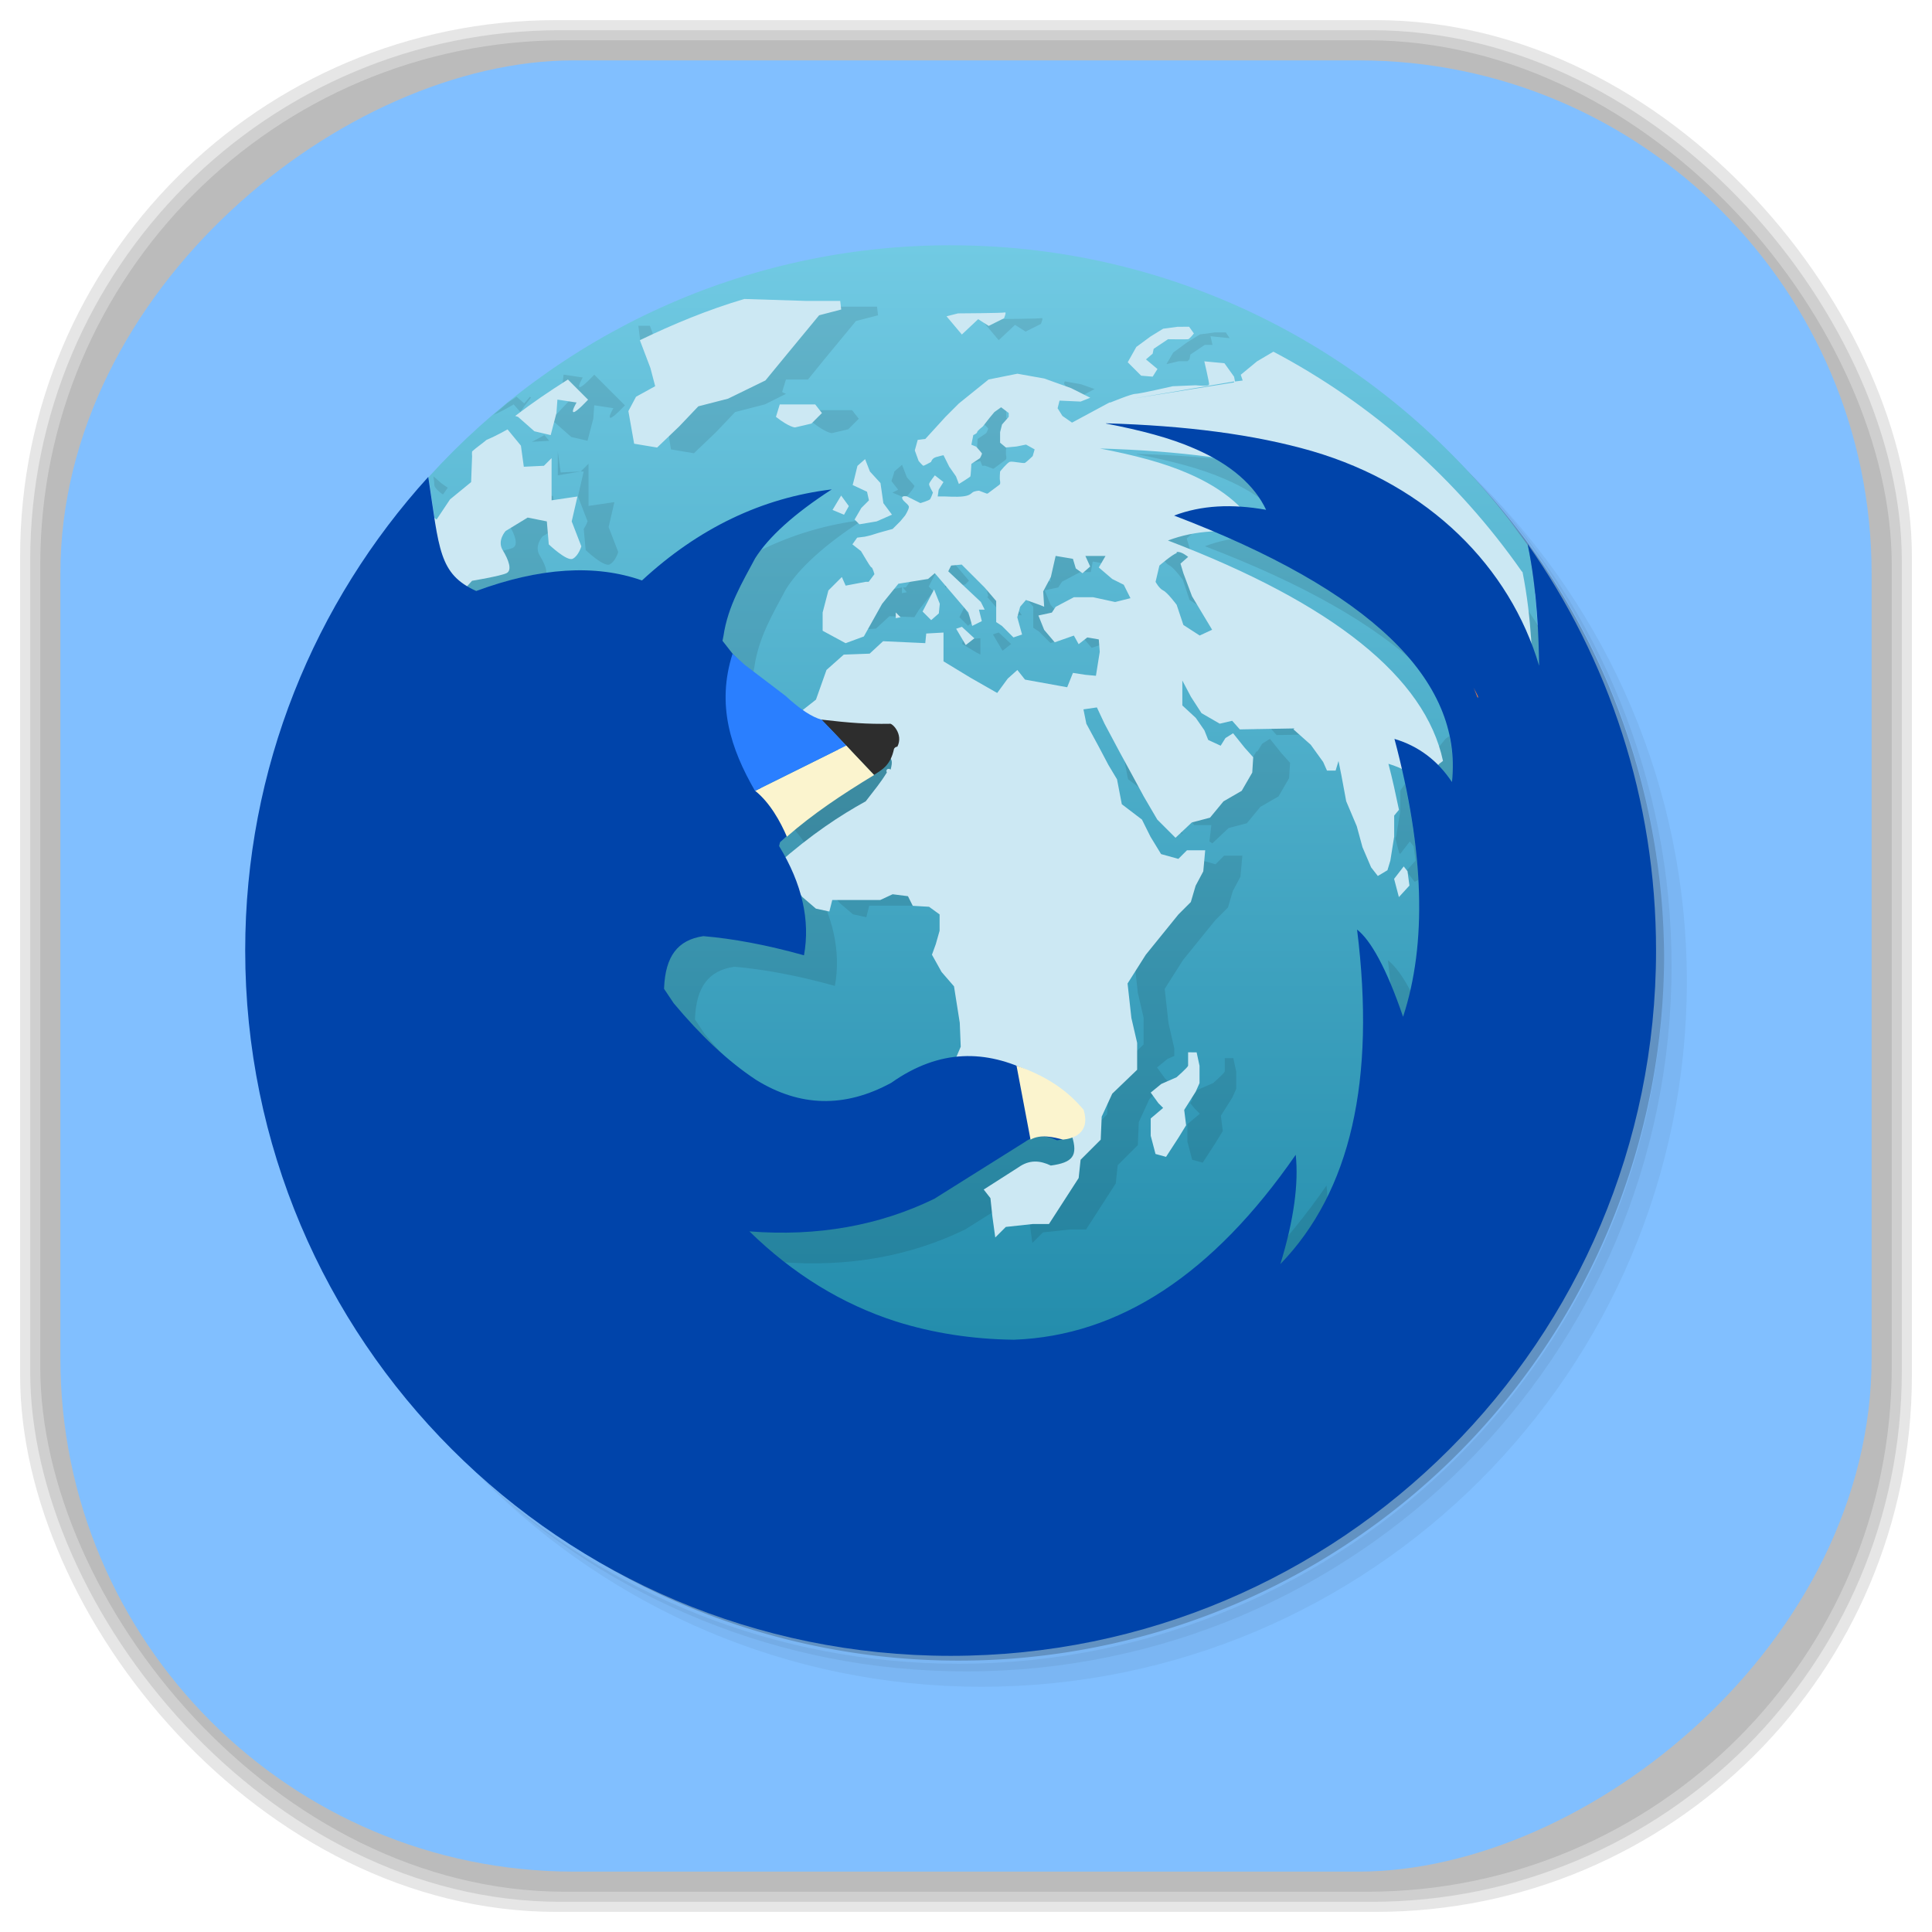<?xml version="1.0" encoding="UTF-8" standalone="no"?>
<svg
   xmlns:dc="http://purl.org/dc/elements/1.1/"
   xmlns:cc="http://creativecommons.org/ns#"
   xmlns:rdf="http://www.w3.org/1999/02/22-rdf-syntax-ns#"
   xmlns:svg="http://www.w3.org/2000/svg"
   xmlns="http://www.w3.org/2000/svg"
   xmlns:sodipodi="http://sodipodi.sourceforge.net/DTD/sodipodi-0.dtd"
   xmlns:inkscape="http://www.inkscape.org/namespaces/inkscape"
   viewBox="0 0 48 48"
   id="svg2"
   version="1.1"
   inkscape:version="0.48.4 r9939"
   width="100%"
   height="100%"
   sodipodi:docname="firefox-aurora.svg">
  <sodipodi:namedview
     pagecolor="#ffffff"
     bordercolor="#666666"
     borderopacity="1"
     objecttolerance="10"
     gridtolerance="10"
     guidetolerance="10"
     inkscape:pageopacity="0"
     inkscape:pageshadow="2"
     inkscape:window-width="1375"
     inkscape:window-height="876"
     id="namedview57"
     showgrid="false"
     inkscape:zoom="4.9166667"
     inkscape:cx="-43.082032"
     inkscape:cy="24"
     inkscape:window-x="65"
     inkscape:window-y="24"
     inkscape:window-maximized="1"
     inkscape:current-layer="svg2" />
  <defs
     id="defs4">
    <clipPath
       id="clipPath6">
      <g
         transform="translate(0,-1004.362)"
         id="g8">
        <path
           d="m -24 13 c 0 1.105 -0.672 2 -1.5 2 -0.828 0 -1.5 -0.895 -1.5 -2 0 -1.105 0.672 -2 1.5 -2 0.828 0 1.5 0.895 1.5 2 z"
           transform="matrix(15.333,0,0,11.5,415,878.862)"
           fill="#1890d0"
           id="path10" />
      </g>
    </clipPath>
    <clipPath
       id="clipPath12">
      <g
         transform="translate(0,-1004.362)"
         id="g14">
        <path
           d="m -24 13 c 0 1.105 -0.672 2 -1.5 2 -0.828 0 -1.5 -0.895 -1.5 -2 0 -1.105 0.672 -2 1.5 -2 0.828 0 1.5 0.895 1.5 2 z"
           transform="matrix(15.333,0,0,11.5,415,878.862)"
           fill="#1890d0"
           id="path16" />
      </g>
    </clipPath>
    <linearGradient
       id="linearGradient3996"
       gradientUnits="userSpaceOnUse"
       gradientTransform="matrix(0,-1,1,0,-2e-6,48)"
       x1="1"
       x2="47">
      <stop
         stop-color="#df6f59"
         stop-opacity="1"
         id="stop19" />
      <stop
         offset="1"
         stop-color="#e27e6a"
         stop-opacity="1"
         id="stop21" />
    </linearGradient>
    <linearGradient
       x2="47"
       x1="1"
       gradientTransform="matrix(0,-0.762,0.762,0,5.335,41.907)"
       gradientUnits="userSpaceOnUse"
       id="linearGradient3996-8">
      <stop
         style="stop-color:#0d7b9c;stop-opacity:1;"
         offset="0"
         id="stop19-5"
         stop-opacity="1"
         stop-color="#60c3e0" />
      <stop
         id="stop21-8"
         stop-opacity="1"
         stop-color="#71cae3"
         offset="1" />
    </linearGradient>
    <linearGradient
       id="linearGradient3777">
      <stop
         style="stop-color:#e0dd00;stop-opacity:1;"
         offset="0"
         id="stop3779" />
      <stop
         style="stop-color:#000000;stop-opacity:0;"
         offset="1"
         id="stop3781" />
    </linearGradient>
    <linearGradient
       id="linearGradient3759">
      <stop
         style="stop-color:#a75e15;stop-opacity:1;"
         offset="0"
         id="stop3761" />
      <stop
         style="stop-color:#ffffff;stop-opacity:0;"
         offset="1"
         id="stop3763" />
    </linearGradient>
    <clipPath
       id="clipPath-909443126-7">
      <g
         id="g17-2"
         transform="translate(0,-1004.362)">
        <path
           id="path19-3"
           transform="matrix(15.333,0,0,11.5,415,878.862)"
           d="m -24,13 c 0,1.105 -0.672,2 -1.5,2 -0.828,0 -1.5,-0.895 -1.5,-2 0,-1.105 0.672,-2 1.5,-2 0.828,0 1.5,0.895 1.5,2 z"
           inkscape:connector-curvature="0"
           style="fill:#1890d0" />
      </g>
    </clipPath>
    <clipPath
       id="clipPath-909443126">
      <g
         id="g17"
         transform="translate(0,-1004.362)">
        <path
           id="path19"
           fill="#1890d0"
           transform="matrix(15.333,0,0,11.5,415,878.862)"
           d="m -24 13 c 0 1.105 -0.672 2 -1.5 2 -0.828 0 -1.5 -0.895 -1.5 -2 0 -1.105 0.672 -2 1.5 -2 0.828 0 1.5 0.895 1.5 2 z" />
      </g>
    </clipPath>
    <clipPath
       id="clipPath-899834956">
      <g
         id="g12"
         transform="translate(0,-1004.362)">
        <path
           id="path14"
           fill="#1890d0"
           transform="matrix(15.333,0,0,11.5,415,878.862)"
           d="m -24 13 c 0 1.105 -0.672 2 -1.5 2 -0.828 0 -1.5 -0.895 -1.5 -2 0 -1.105 0.672 -2 1.5 -2 0.828 0 1.5 0.895 1.5 2 z" />
      </g>
    </clipPath>
    <linearGradient
       gradientTransform="matrix(0,-1,1,0,-1.5e-6,48)"
       gradientUnits="userSpaceOnUse"
       x2="47"
       x1="1"
       id="linearGradient3764">
      <stop
         id="stop7"
         stop-opacity="1"
         stop-color="#b5945b" />
      <stop
         id="stop9"
         stop-opacity="1"
         stop-color="#bb9e69"
         offset="1" />
    </linearGradient>
    <linearGradient
       x2="47"
       x1="1"
       gradientTransform="matrix(0,-1,1,0,-1.5e-6,48)"
       gradientUnits="userSpaceOnUse"
       id="linearGradient3996-6">
      <stop
         id="stop19-59"
         stop-opacity="1"
         stop-color="#60c3e0" />
      <stop
         id="stop21-89"
         stop-opacity="1"
         stop-color="#71cae3"
         offset="1" />
    </linearGradient>
    <clipPath
       id="clipPath12-2">
      <g
         id="g14-2"
         transform="translate(0,-1004.362)">
        <path
           id="path16-4"
           fill="#1890d0"
           transform="matrix(15.333,0,0,11.5,415,878.862)"
           d="m -24 13 c 0 1.105 -0.672 2 -1.5 2 -0.828 0 -1.5 -0.895 -1.5 -2 0 -1.105 0.672 -2 1.5 -2 0.828 0 1.5 0.895 1.5 2 z" />
      </g>
    </clipPath>
    <clipPath
       id="clipPath6-9">
      <g
         id="g8-4"
         transform="translate(0,-1004.362)">
        <path
           id="path10-9"
           fill="#1890d0"
           transform="matrix(15.333,0,0,11.5,415,878.862)"
           d="m -24 13 c 0 1.105 -0.672 2 -1.5 2 -0.828 0 -1.5 -0.895 -1.5 -2 0 -1.105 0.672 -2 1.5 -2 0.828 0 1.5 0.895 1.5 2 z" />
      </g>
    </clipPath>
    <linearGradient
       id="linearGradient3934">
      <stop
         id="stop3936"
         offset="0"
         style="stop-color:#ce5125;stop-opacity:1;" />
      <stop
         style="stop-color:#dea626;stop-opacity:0.988;"
         offset="1"
         id="stop3944" />
    </linearGradient>
  </defs>
  <g
     id="g3131">
    <g
       id="g3083">
      <g
         id="layer2"
         inkscape:label="shadows">
        <rect
           style="opacity:0.1;fill:#000000;fill-opacity:1;fill-rule:nonzero;stroke:none"
           id="rect3007"
           width="46"
           height="46"
           x="1"
           y="1"
           rx="13.037"
           ry="13.037" />
        <rect
           ry="13.32"
           rx="13.32"
           y="0.5"
           x="0.5"
           height="47"
           width="47"
           id="rect3011"
           style="opacity:0.1;fill:#000000;fill-opacity:1;fill-rule:nonzero;stroke:none" />
        <rect
           ry="13.178"
           rx="13.178"
           y="0.75"
           x="0.75"
           height="46.5"
           width="46.5"
           id="rect3013"
           style="opacity:0.1;fill:#000000;fill-opacity:1;fill-rule:nonzero;stroke:none" />
      </g>
      <g
         id="layer1"
         inkscape:label="background-color"
         style="display:inline">
        <rect
           style="fill:#81bfff;fill-opacity:1;fill-rule:nonzero;stroke:none"
           id="rect2988"
           width="45"
           height="45"
           x="-46.5"
           y="1.5"
           rx="12.753"
           ry="12.753"
           transform="matrix(0,-1,1,0,0,0)" />
      </g>
    </g>
    <path
       id="path23-5"
       d="m 33.003,9.141 c 4.465,3.095 7.382,8.253 7.382,14.097 0,9.468 -7.673,17.145 -17.145,17.145 -5.844,0 -11.002,-2.917 -14.097,-7.382 0.79,1.388 1.757,2.666 2.881,3.786 3.113,2.829 7.25,4.548 11.787,4.548 9.68,0 17.526,-7.847 17.526,-17.526 0,-4.537 -1.719,-8.675 -4.548,-11.787 -1.119,-1.124 -2.398,-2.091 -3.786,-2.881 z m 3.786,2.881 c 2.937,3.134 4.739,7.343 4.739,11.978 0,9.68 -7.846,17.526 -17.526,17.526 -4.634,0 -8.844,-1.801 -11.978,-4.739 3.17,3.158 7.531,5.12 12.359,5.12 9.68,0 17.526,-7.847 17.526,-17.526 0,-4.827 -1.962,-9.19 -5.12,-12.359 z"
       inkscape:connector-curvature="0"
       style="opacity:0.05" />
    <path
       id="path25-1"
       d="m 36.79,12.022 c 2.829,3.113 4.548,7.25 4.548,11.787 0,9.68 -7.846,17.526 -17.526,17.526 -4.537,0 -8.675,-1.719 -11.787,-4.548 3.134,2.937 7.343,4.739 11.978,4.739 9.68,0 17.526,-7.847 17.526,-17.526 0,-4.634 -1.801,-8.844 -4.739,-11.978 z"
       inkscape:connector-curvature="0"
       style="opacity:0.1" />
    <path
       id="path27-3"
       d="m 29.148,7.141 c 6.565,2.403 11.239,8.7 11.239,16.101 0,9.468 -7.673,17.145 -17.145,17.145 -7.397,0 -13.694,-4.675 -16.093,-11.239 A 17.526,17.526 0 0 0 41.343,23.813 17.526,17.526 0 0 0 29.151,7.145 z"
       inkscape:connector-curvature="0"
       style="opacity:0.2" />
    <path
       id="path29-0"
       d="m 23.623,6.093 c -5.149,0 -9.771,2.227 -12.977,5.763 0.067,0.441 0.116,0.806 0.167,1.119 -2.404,2.889 -3.858,6.591 -3.858,10.644 0,9.212 7.46,16.669 16.669,16.669 9.212,0 16.669,-7.46 16.669,-16.669 0,-2.939 -0.76,-5.698 -2.095,-8.096 C 38.162,14.923 38.106,14.253 37.959,13.547 34.787,9.04 29.554,6.094 23.623,6.094 z M 9.645,13.07 C 9.321,13.499 9.025,13.921 8.74,14.38 9.02,13.933 9.327,13.489 9.645,13.07 z M 8.645,14.522 C 8.434,14.868 8.236,15.233 8.05,15.594 8.238,15.231 8.433,14.87 8.645,14.522 z M 7.168,17.593 c -0.138,0.376 -0.269,0.756 -0.381,1.143 0.113,-0.387 0.243,-0.77 0.381,-1.143 z"
       inkscape:connector-curvature="0"
       style="fill:url(#linearGradient3996-8);fill-opacity:1" />
    <path
       id="path31-0"
       d="m 20.194,7.594 -0.476,0.571 -0.548,0.667 -0.929,0.453 -0.738,0.19 -0.476,0.5 -0.476,0.453 0.119,0.738 0.571,0.095 0.548,-0.524 0.476,-0.5 0.738,-0.19 0.524,-0.262 c -0.036,-0.025 -0.053,-0.014 -0.095,-0.048 l 0.095,-0.309 0.548,0 0.405,-0.5 0.786,-0.952 0.548,-0.143 -0.024,-0.214 -0.857,0 -0.738,-0.024 z m 5.691,0.309 c -0.042,0.018 -1.167,0.024 -1.167,0.024 l -0.286,0.072 0.381,0.453 0.405,-0.381 0.262,0.167 0.381,-0.19 c 0,0 0.066,-0.161 0.024,-0.143 z m -10.025,0.19 0.048,0.381 0.381,0 -0.143,-0.381 -0.286,0 z m 14.311,0.167 -0.357,0.048 -0.309,0.19 -0.357,0.262 -0.167,0.286 c 0.127,-0.028 0.309,-0.072 0.309,-0.072 l 0.214,0 0.048,-0.048 0.024,-0.119 0.357,-0.239 c 0,0 0.105,-7.62e-4 0.19,0 -0.021,-0.093 -0.048,-0.214 -0.048,-0.214 l 0.476,0.048 -0.095,-0.143 -0.286,0 z m -16.169,1.048 -0.024,0.214 0.048,0 0.19,0.357 -0.381,0.405 -0.429,0.048 0.381,0.167 0.405,0.357 0.405,0.095 0.143,-0.548 0.024,-0.334 0.476,0.072 c 0,0 -0.143,0.239 -0.072,0.239 0.072,0 0.357,-0.309 0.357,-0.309 L 14.764,9.309 c 0,0 -0.286,0.309 -0.357,0.309 -0.072,0 0.072,-0.239 0.072,-0.239 L 14.002,9.308 z m 12.454,0.167 -0.024,0.048 0.119,0.19 0.239,0.167 0.405,-0.214 -0.334,-0.119 -0.405,-0.072 z m -13.621,0.381 c -0.075,0.059 -0.163,0.106 -0.239,0.167 -0.11,0.097 -0.222,0.19 -0.334,0.286 0.261,-0.114 0.5,-0.262 0.5,-0.262 l 0.167,0.19 c 0.034,-0.052 0.095,-0.143 0.095,-0.143 l 0.167,-0.214 -0.024,-0.024 -0.143,0.167 -0.19,-0.167 z m 12.215,0.072 -0.309,0.239 -0.334,0.309 c 0,0 -0.002,0.022 0,0.024 0.018,0.021 0.134,0.126 0.143,0.143 0.008,0.018 -0.048,0.119 -0.048,0.119 l -0.214,0.143 c 0,0 -0.014,0.289 -0.024,0.309 -0.009,0.021 -0.286,0.19 -0.286,0.19 l -0.072,-0.19 -0.119,-0.143 -0.072,0 -0.072,0.262 0.095,0.262 c 0,0 0.101,0.119 0.119,0.119 0.018,0 0.19,-0.095 0.19,-0.095 0,0 0.021,-0.089 0.119,-0.119 0.098,-0.03 0.19,-0.048 0.19,-0.048 l 0.048,0.119 0.024,0 c 0.019,-0.002 0.048,0 0.048,0 l 0.19,0.072 0.024,0 0.286,-0.214 0.024,-0.024 c 0.002,-0.029 0.005,-0.059 0,-0.072 -0.018,-0.048 0,-0.239 0,-0.239 0,0 0.044,-0.062 0.095,-0.119 l 0,-0.024 c 0,0 0.024,-0.01 0.048,-0.024 0.024,-0.014 0.048,-0.031 0.048,-0.048 0,-0.008 0.034,-0.009 0.048,-0.024 0.04,-0.045 0.095,-0.119 0.095,-0.119 l 0.167,-0.214 0.072,-0.072 -0.167,0.024 -0.262,0.024 -0.143,-0.119 0,-0.262 0.048,-0.19 z m -4.762,0.262 -0.095,0.309 c 0.345,0.268 0.476,0.262 0.476,0.262 l 0.405,-0.095 0.262,-0.262 -0.167,-0.214 -0.881,0 z m -6.763,0.619 c 0,0 -0.142,0.084 -0.309,0.167 l 0.429,-0.024 -0.119,-0.143 z m 0.334,0.405 0,0.595 0.571,-0.095 -0.5,0.024 -0.072,-0.524 z m 0.571,0.5 0.072,0 -0.143,0.619 0.239,0.619 c 0,0 -0.034,0.1 -0.095,0.19 l 0.048,0.524 c 0,0 0.45,0.429 0.595,0.357 0.146,-0.072 0.214,-0.309 0.214,-0.309 l -0.239,-0.619 0.143,-0.62 -0.643,0.095 0,-1.048 -0.19,0.19 z m 13.815,-0.429 c 0.866,0.167 1.596,0.358 2.191,0.619 0.917,0.393 1.506,0.926 1.786,1.524 -0.851,-0.152 -1.607,-0.114 -2.286,0.143 4.864,1.855 7.173,4.071 6.904,6.62 -0.211,-0.317 -0.462,-0.574 -0.762,-0.762 -0.204,-0.128 -0.426,-0.239 -0.667,-0.309 0.744,2.795 0.809,5.086 0.214,6.904 -0.414,-1.215 -0.81,-1.911 -1.143,-2.167 0.467,3.747 -0.161,6.507 -1.905,8.31 0.336,-1.101 0.456,-2.003 0.381,-2.715 -2.051,2.965 -4.384,4.499 -7.001,4.595 -1.03,-0.012 -2.012,-0.165 -2.929,-0.453 -1.349,-0.434 -2.56,-1.181 -3.643,-2.239 1.691,0.134 3.233,-0.146 4.595,-0.81 l 2.239,-1.405 c 0.172,-0.123 0.335,-0.158 0.5,-0.143 l -0.5,0.786 -0.405,0 -0.357,0.048 0.072,0.072 0.048,0.453 0.072,0.524 0.262,-0.262 0.667,-0.072 0.405,0 0.738,-1.143 0.048,-0.453 0.5,-0.5 0.024,-0.571 0.262,-0.571 0.453,-0.453 -0.072,-0.072 -0.19,-0.262 0.262,-0.214 0.167,-0.072 0,-0.19 -0.143,-0.619 -0.095,-0.857 0.453,-0.715 0.81,-1 0.309,-0.309 0.119,-0.405 0.19,-0.357 0.048,-0.524 -0.453,0 -0.214,0.214 -0.334,-0.095 -0.119,0.405 -0.309,0.309 -0.81,1 -0.453,0.715 0.095,0.857 0.143,0.619 0,0.667 -0.619,0.595 -0.262,0.571 -0.024,0.571 -0.309,0.309 c -0.223,-0.211 -0.485,-0.418 -0.81,-0.595 -1.116,-0.559 -2.268,-0.592 -3.477,0.262 -1.158,0.631 -2.275,0.598 -3.357,-0.072 -0.712,-0.47 -1.387,-1.113 -2.048,-1.905 l -0.239,-0.357 0,-0.024 c 0.033,-0.783 0.333,-1.191 0.976,-1.286 0.729,0.062 1.563,0.214 2.5,0.476 0.158,-0.869 -0.048,-1.779 -0.619,-2.715 l 0.024,-0.095 c 0.884,-0.789 1.616,-1.273 2.286,-1.643 0.241,-0.315 0.347,-0.432 0.524,-0.715 -0.039,-0.083 0.045,-0.114 0.095,-0.072 0.053,-0.239 0.053,-0.217 -0.167,-0.524 -0.649,0.155 -1.384,-0.042 -1.881,-0.167 -0.256,-0.072 -0.604,-0.229 -1,-0.595 l -1.024,-0.952 -0.262,-0.334 0.024,-0.119 c 0.11,-0.753 0.482,-1.354 0.786,-1.929 0.331,-0.527 0.967,-1.108 1.905,-1.714 -1.738,0.208 -3.316,0.968 -4.715,2.262 -1.158,-0.408 -2.539,-0.322 -4.119,0.262 -0.411,-0.187 -0.61,-0.424 -0.762,-0.762 0.61,-0.226 1.189,-0.375 1.738,-0.453 0,-0.116 -0.072,-0.274 -0.167,-0.429 -0.146,-0.239 0.072,-0.476 0.072,-0.476 l 0.476,-0.286 c -0.075,-0.063 -0.167,-0.143 -0.167,-0.143 l -0.048,-0.571 -0.476,-0.095 -0.548,0.334 c 0,0 -0.217,0.238 -0.072,0.476 0.146,0.238 0.241,0.5 0.095,0.571 -0.146,0.072 -0.857,0.19 -0.857,0.19 l -0.239,0.262 c -0.091,-0.43 -0.165,-0.949 -0.286,-1.714 -0.287,0.306 -0.551,0.632 -0.81,0.952 -0.175,0.217 -0.338,0.443 -0.5,0.667 -0.046,0.065 -0.098,0.125 -0.143,0.19 -0.251,0.363 -0.491,0.735 -0.715,1.119 -1.423,2.45 -2.239,5.295 -2.239,8.335 0,9.212 7.46,16.669 16.669,16.669 9.212,0 16.669,-7.46 16.669,-16.669 0,-2.277 -0.459,-4.453 -1.286,-6.43 7.62e-4,0.03 -7.62e-4,0.091 0,0.119 -0.072,-0.242 -0.166,-0.482 -0.262,-0.715 -0.028,-0.061 -0.042,-0.13 -0.072,-0.19 -0.137,-0.307 -0.297,-0.593 -0.476,-0.881 -1.01,-1.624 -2.671,-2.915 -4.834,-3.548 -1.435,-0.415 -3.15,-0.633 -5.12,-0.69 z m 7.834,8.144 c 0.041,-0.39 0.008,-0.77 -0.072,-1.143 l -0.095,0.072 -0.214,0.262 c 0,0 -0.107,0.099 -0.19,0.19 0.216,0.172 0.408,0.373 0.571,0.619 z M 22.411,11.547 22.22,11.714 c -0.027,0.117 -0.048,0.148 -0.072,0.239 l 0.167,0.214 -0.143,0.072 0.286,0.119 0,0.048 0.072,-0.072 0.119,-0.143 c 0,0 0.043,-0.055 0.072,-0.119 l -0.19,-0.214 -0.119,-0.309 z m -11.644,0.286 c 0.014,0.075 0.024,0.161 0.024,0.214 0,0.095 0.214,0.239 0.214,0.239 l 0.119,-0.167 -0.167,-0.119 c 0,0 -0.099,-0.091 -0.19,-0.167 z m 11.049,0.619 -0.167,0.262 c 0,0 0.142,-0.03 0.19,-0.048 0.024,-0.009 0.067,-0.008 0.119,-0.024 l -0.143,-0.19 z m 15.692,0.5 c 0.151,0.201 0.31,0.392 0.453,0.595 -0.004,-0.005 0.004,-0.018 0,-0.024 C 37.819,13.322 37.66,13.142 37.508,12.952 z m -27.861,0.119 c -0.162,0.214 -0.326,0.427 -0.476,0.643 -0.01,0.014 -0.014,0.034 -0.024,0.048 l 0,0.024 c 0.165,-0.241 0.326,-0.485 0.5,-0.715 z m 19.74,0.024 0,0.024 c -0.107,0.033 -0.429,0.309 -0.429,0.309 l -0.095,0.405 c 0,0 0.086,0.164 0.19,0.214 0.107,0.051 0.334,0.357 0.334,0.357 l 0.167,0.5 0.405,0.262 0.143,-0.072 c -0.063,-0.082 -0.201,-0.245 -0.286,-0.286 -0.104,-0.05 -0.19,-0.214 -0.19,-0.214 l 0.095,-0.405 c 0,0 0.04,-0.017 0.048,-0.024 l -0.214,-0.548 -0.072,-0.239 0.19,-0.167 c 0,0 -0.181,-0.152 -0.286,-0.119 z m -3.001,0.095 -0.119,0.524 -0.19,0.357 0.024,0.381 -0.119,-0.048 -0.334,-0.119 -0.143,0.167 -0.072,0.262 0.024,0.119 0.214,0.239 0,0.524 0.143,0.095 0.286,0.286 0.214,-0.072 -0.119,-0.429 0.072,-0.262 -0.167,-0.19 -0.143,-0.357 0.334,-0.072 0.095,-0.143 0.453,-0.239 0.262,0 0.048,-0.262 0.429,0.072 0.072,0.239 0.048,0.024 0.167,0.048 0.143,-0.119 -0.119,-0.262 0.214,0 -0.024,-0.048 -0.286,-0.143 -0.334,-0.286 0.167,-0.286 -0.5,0 0.119,0.262 -0.19,0.167 -0.167,-0.119 -0.072,-0.239 -0.429,-0.072 z m -2.334,0.214 -0.262,0.024 -0.072,0.143 0.786,0.738 0.048,-0.119 0.239,-0.024 -0.167,-0.19 -0.571,-0.571 z m -0.667,0.214 -0.167,0.143 -0.738,0.119 -0.072,0.095 0.048,0.095 c 0,0 0.098,0.167 0.119,0.167 0.024,0 0.072,0.167 0.072,0.167 l -0.143,0.19 -0.072,0 0.095,0.119 -0.119,0.024 0,-0.143 -0.476,0.095 -0.024,-0.024 -0.286,0.524 -0.239,0.095 -0.024,0.072 0,0.286 0.405,-0.024 0.334,-0.309 0.619,0.024 0.119,-0.19 0.357,-0.453 -0.119,-0.119 0.286,-0.548 0.143,0.357 -0.024,0.214 0.5,-0.072 0.095,-0.095 -0.69,-0.81 z m 1.191,0.81 0.048,0.095 -0.143,0 0.072,0.286 -0.024,0.024 0.453,0.524 0.095,0.334 0.239,-0.119 -0.072,-0.286 0.143,0 -0.048,-0.072 -0.286,-0.286 -0.143,-0.095 0,-0.095 -0.334,-0.309 z m -0.453,0.357 -0.072,0.167 0.214,0.19 -0.143,-0.357 z m -0.167,0.309 -0.119,0.239 0.214,0.214 0.19,-0.167 0,-0.048 -0.095,0.072 -0.19,-0.309 z m 2.881,0.072 -0.048,0.024 0.072,0.024 -0.024,-0.048 z m 0.309,0.048 -0.024,0.048 -0.072,0.095 -0.095,0.024 -0.239,0.048 0.143,0.357 0.262,0.309 0.286,-0.095 0.072,-0.429 -0.024,-0.309 -0.286,-0.048 -0.024,0 z m -2.334,0.5 -0.143,0.048 0.239,0.405 0.214,-0.167 -0.309,-0.286 z m -0.453,0.143 -0.429,0.024 -0.024,0.119 0.357,0.214 0.095,0.048 0,-0.405 z m 5.167,0.429 0,0.619 0.334,0.309 0.214,0.309 0.095,0.239 0.309,0.143 0.024,-0.048 -0.214,-0.19 0,-0.405 -0.286,-0.167 -0.262,-0.405 -0.214,-0.405 z m -2.048,0.81 -0.048,0.119 -0.334,-0.048 0.048,0.19 0.309,0.571 0.239,0.453 0.214,0.357 0.119,0.619 0.5,0.381 0.214,0.429 0.262,0.429 0.381,0.119 -0.095,-0.214 -0.5,-0.381 -0.119,-0.619 -0.214,-0.357 -0.239,-0.453 -0.309,-0.571 -0.048,-0.286 -0.262,-0.476 -0.119,-0.262 z m 3.286,0.19 -0.309,0.072 0.048,0.095 0.143,0.239 0.143,-0.095 0.286,0.357 0.143,0.167 0.309,-0.072 0.19,0.214 1.262,-0.024 -0.262,-0.357 -0.429,-0.381 0.024,-0.024 -1.357,0.024 -0.19,-0.214 z m 2.643,1 -0.072,0.239 0.143,0.119 -0.072,-0.357 z m -1.858,0.072 -0.19,0.119 -0.119,0.19 -0.024,0 -0.214,0.357 -0.453,0.262 -0.334,0.405 -0.453,0.119 -0.334,0.309 0.239,0.381 0.429,0 -0.048,0.405 0.072,0.048 0.405,-0.381 0.453,-0.119 0.334,-0.405 0.453,-0.262 0.262,-0.453 0.024,-0.381 -0.214,-0.239 -0.286,-0.357 z m 3.357,1.119 -0.119,0.167 0,0.524 -0.095,0.595 -0.024,0.072 0.095,0.357 0.024,0.024 0.239,-0.309 0.095,0.119 0.048,0.357 -0.214,0.239 0.024,0.072 0.167,0.214 0.095,-0.048 c -0.041,-0.745 -0.156,-1.539 -0.334,-2.381 z m -12.573,2.119 -0.309,0.143 -1.191,0 -0.072,0.286 -0.286,-0.072 0.381,0.476 0.334,0.286 0.334,0.072 0.072,-0.286 1.191,0 0.309,-0.143 0.381,0.048 0.024,0.048 0,-0.357 -0.262,-0.19 -0.405,-0.024 -0.119,-0.239 -0.381,-0.048 z m 8.096,4.691 0,0.334 c -0.015,0.048 -0.286,0.286 -0.286,0.286 l -0.381,0.167 -0.167,0.119 0.024,0.143 -0.048,0.072 0.119,0.143 0.119,0.119 -0.309,0.262 0,0.429 0.119,0.453 0.262,0.072 0.309,-0.476 0.19,-0.309 -0.048,-0.381 0.286,-0.453 0.095,-0.214 0,-0.429 -0.072,-0.334 -0.214,0 z"
       inkscape:connector-curvature="0"
       style="opacity:0.1;fill:#000000;fill-opacity:1;fill-rule:nonzero;stroke:none" />
    <path
       id="path33-4"
       d="m 37.37,17.842 c 0.042,0.075 0.075,0.149 0.113,0.22 -0.003,0.015 0.003,0.033 0,0.042 -0.009,-0.012 -0.024,-0.03 -0.024,-0.042 -0.033,-0.075 -0.053,-0.146 -0.089,-0.22 m 0,0"
       inkscape:connector-curvature="0"
       style="opacity:0.1;fill:#000000;fill-opacity:1;fill-rule:nonzero;stroke:none" />
    <path
       id="path35-0"
       d="m 21.164,18.639 1.313,1.375 c 0.184,-0.122 0.408,-0.223 0.497,-0.649 0.018,-0.03 0.042,-0.048 0.083,-0.053 0.158,-0.312 0,-0.42 -0.194,-0.568 -0.556,0.009 -0.959,-0.018 -1.699,-0.104 m 0,0"
       inkscape:connector-curvature="0"
       style="opacity:0.1;fill:#000000;fill-opacity:1;fill-rule:nonzero;stroke:none" />
    <path
       id="path37-1"
       d="M 20.349,21.61 C 20.185,21.226 19.888,20.699 19.524,20.41 l 2.262,-1.125 0.7,0.72 c -0.798,0.485 -1.518,0.976 -2.137,1.604 m 0,0"
       inkscape:connector-curvature="0"
       style="opacity:0.1;fill:#000000;fill-opacity:1;fill-rule:nonzero;stroke:none" />
    <path
       id="path39-8"
       d="m 19.066,16.958 c -0.405,1.265 -0.152,2.405 0.453,3.453 l 2.268,-1.125 c -0.301,-0.325 -0.613,-0.643 -0.613,-0.643 -0.232,-0.062 -0.53,-0.253 -0.893,-0.589 L 19.352,17.172 m -0.286,-0.214"
       inkscape:connector-curvature="0"
       style="opacity:0.1;fill:#000000;fill-opacity:1;fill-rule:nonzero;stroke:none" />
    <path
       style="fill:#cce8f3;fill-opacity:1;fill-rule:nonzero;stroke:none"
       inkscape:connector-curvature="0"
       id="path41-9"
       d="m 18.492,7.428 c -0.901,0.266 -1.762,0.623 -2.595,1.024 l 0.262,0.69 0.119,0.453 -0.476,0.262 -0.19,0.357 0.143,0.81 0.571,0.095 0.548,-0.524 0.476,-0.5 0.738,-0.19 0.929,-0.453 0.548,-0.667 0.786,-0.952 0.548,-0.143 -0.024,-0.214 -0.857,0 z m 6.477,0.334 c -0.042,0.018 -1.167,0.024 -1.167,0.024 l -0.286,0.072 0.381,0.453 0.405,-0.381 0.262,0.167 0.381,-0.19 c 0,0 0.066,-0.161 0.024,-0.143 z m 4.286,0.357 -0.357,0.048 -0.309,0.19 -0.357,0.262 -0.214,0.381 0.334,0.334 0.286,0.024 0.119,-0.19 -0.286,-0.239 0.167,-0.143 0.024,-0.119 0.357,-0.239 c 0,0 0.464,0.006 0.5,0 0.036,-0.006 0.143,-0.143 0.143,-0.143 l -0.119,-0.167 z m 2.381,0.619 -0.405,0.239 -0.405,0.334 0.048,0.143 -0.19,0.024 -0.024,-0.119 -0.239,-0.334 -0.5,-0.048 c 0,0 0.119,0.509 0.119,0.571 0,0.062 -0.334,0.024 -0.334,0.024 l -0.571,0.024 c 0,0 -0.824,0.19 -0.929,0.19 -0.098,0 -0.581,0.2 -0.619,0.214 l -0.024,0 -0.929,0.5 -0.239,-0.167 -0.119,-0.19 0.048,-0.19 0.524,0.024 0.239,-0.095 -0.476,-0.239 -0.667,-0.239 -0.667,-0.119 -0.715,0.143 -0.738,0.595 -0.334,0.334 -0.5,0.548 -0.19,0.024 -0.072,0.262 0.095,0.262 c 0,0 0.101,0.119 0.119,0.119 0.018,0 0.19,-0.095 0.19,-0.095 0,0 0.021,-0.089 0.119,-0.119 0.098,-0.03 0.19,-0.048 0.19,-0.048 l 0.143,0.286 0.167,0.239 0.072,0.19 c 0,0 0.277,-0.17 0.286,-0.19 0.009,-0.021 0.024,-0.309 0.024,-0.309 l 0.214,-0.143 c 0,0 0.056,-0.101 0.048,-0.119 -0.009,-0.018 -0.143,-0.167 -0.143,-0.167 l -0.119,-0.048 0.048,-0.239 c 0,0 0.095,-0.039 0.095,-0.072 0,-0.033 0.143,-0.143 0.143,-0.143 l 0.167,-0.214 0.119,-0.143 0.167,-0.119 0.19,0.143 0,0.095 -0.167,0.19 -0.048,0.19 0,0.262 0.143,0.119 0.262,-0.024 0.239,-0.048 0.214,0.119 -0.048,0.167 c 0,0 -0.149,0.143 -0.19,0.167 -0.042,0.024 -0.315,-0.048 -0.381,-0.024 -0.066,0.024 -0.239,0.239 -0.239,0.239 0,0 -0.018,0.19 0,0.239 0.005,0.013 0.002,0.042 0,0.072 l -0.024,0.024 -0.286,0.214 -0.024,0 -0.19,-0.072 c 0,0 -0.119,0.006 -0.167,0.048 -0.048,0.042 -0.091,0.078 -0.239,0.095 -0.146,0.018 -0.429,0 -0.453,0 l -0.167,0 0.024,-0.167 0.119,-0.19 -0.214,-0.167 c 0,0 -0.137,0.173 -0.143,0.214 -0.006,0.042 0.095,0.214 0.095,0.214 0,0 -0.048,0.137 -0.072,0.167 -0.024,0.03 -0.239,0.095 -0.239,0.095 l -0.334,-0.167 c 0,0 -0.137,-0.03 -0.119,0.048 0.018,0.078 0.167,0.149 0.167,0.214 0,0.066 -0.095,0.214 -0.095,0.214 l -0.119,0.143 -0.19,0.19 -0.262,0.072 c 0,0 -0.188,0.053 -0.239,0.072 -0.048,0.018 -0.19,0.048 -0.19,0.048 l -0.19,0.024 -0.119,0.167 0.214,0.167 0.143,0.239 c 0,0 0.098,0.167 0.119,0.167 0.024,0 0.072,0.167 0.072,0.167 l -0.143,0.19 -0.072,0 -0.5,0.095 -0.095,-0.214 -0.334,0.334 -0.143,0.548 0,0.453 0.571,0.309 0.453,-0.167 0.453,-0.81 0.405,-0.5 0.738,-0.119 0.167,-0.143 0.834,0.976 0.095,0.334 0.239,-0.119 -0.072,-0.286 0.143,0 -0.095,-0.19 -0.81,-0.762 0.072,-0.143 0.262,-0.024 0.571,0.571 0.286,0.334 0,0.524 0.143,0.095 0.286,0.286 0.214,-0.072 -0.119,-0.429 0.072,-0.262 0.143,-0.167 0.334,0.119 0.119,0.048 -0.024,-0.381 0.19,-0.357 0.119,-0.524 0.429,0.072 0.072,0.239 0.167,0.119 0.19,-0.167 -0.119,-0.262 0.5,0 -0.167,0.286 0.334,0.286 0.286,0.143 0.167,0.334 -0.381,0.095 -0.548,-0.119 -0.476,0 -0.453,0.239 -0.095,0.143 -0.334,0.072 0.143,0.357 0.262,0.309 0.476,-0.167 0.119,0.214 0.214,-0.167 0.286,0.048 0.024,0.309 -0.095,0.595 -0.262,-0.024 -0.309,-0.048 -0.143,0.357 -1.048,-0.19 -0.19,-0.239 -0.239,0.214 -0.262,0.357 -0.667,-0.381 -0.667,-0.405 0,-0.715 -0.429,0.024 -0.024,0.239 -1.048,-0.048 -0.334,0.309 -0.643,0.024 -0.429,0.381 -0.262,0.738 -0.667,0.524 -0.167,0.214 c 0.246,0.167 0.458,0.299 0.632,0.347 0.498,0.125 1.242,0.283 1.891,0.129 0.22,0.307 0.22,0.286 0.167,0.524 -0.05,-0.042 -0.134,-0.011 -0.095,0.072 -0.176,0.283 -0.283,0.399 -0.524,0.715 -0.646,0.357 -1.348,0.819 -2.191,1.56 l 0.048,0.131 0.571,0.69 0.334,0.286 0.334,0.072 0.072,-0.286 1.191,0 0.309,-0.143 0.381,0.048 0.119,0.239 0.405,0.024 0.262,0.19 0,0.405 -0.095,0.334 -0.095,0.262 0.239,0.429 0.309,0.357 0.143,0.905 0.024,0.595 -0.214,0.5 -0.024,0.381 c 0.621,-0.057 1.237,0.082 1.833,0.381 0.512,0.28 0.818,0.661 1.167,0.952 0.155,0.494 0.024,0.664 -0.524,0.738 -0.264,-0.125 -0.527,-0.155 -0.81,0.048 l -0.857,0.548 0.167,0.214 0.048,0.453 0.072,0.524 0.262,-0.262 0.667,-0.072 0.405,0 0.738,-1.143 0.048,-0.453 0.5,-0.5 0.024,-0.571 0.262,-0.571 0.619,-0.595 0,-0.667 -0.143,-0.619 -0.095,-0.857 0.453,-0.715 0.81,-1 0.309,-0.309 0.119,-0.405 0.19,-0.357 0.048,-0.524 -0.453,0 -0.214,0.214 -0.429,-0.119 -0.262,-0.429 -0.214,-0.429 -0.5,-0.381 -0.119,-0.619 -0.214,-0.357 -0.239,-0.453 -0.309,-0.571 -0.072,-0.357 0.334,-0.048 0.19,0.405 0.381,0.715 0.286,0.524 0.309,0.571 0.334,0.571 0.453,0.453 0.405,-0.381 0.453,-0.119 0.334,-0.405 0.453,-0.262 0.262,-0.453 0.024,-0.381 -0.214,-0.239 -0.286,-0.357 -0.19,0.119 -0.119,0.19 -0.309,-0.143 -0.095,-0.239 -0.214,-0.309 -0.334,-0.309 0,-0.619 0.214,0.405 0.262,0.405 0.453,0.262 0.309,-0.072 0.19,0.214 1.357,-0.024 -0.024,0.024 0.429,0.381 0.309,0.429 0.095,0.214 0.214,0 0.072,-0.239 0.072,0.357 0.119,0.643 0.262,0.619 0.143,0.524 0.214,0.5 0.167,0.214 0.239,-0.143 0.072,-0.239 0.095,-0.595 0,-0.524 0.119,-0.143 c -0.078,-0.373 -0.158,-0.751 -0.262,-1.143 0.32,0.094 0.606,0.253 0.857,0.453 0.084,-0.091 0.19,-0.19 0.19,-0.19 l 0.214,-0.262 0.095,-0.072 c -0.441,-2.071 -2.716,-3.906 -6.834,-5.477 0.679,-0.256 1.435,-0.294 2.286,-0.143 -0.28,-0.598 -0.869,-1.131 -1.786,-1.524 -0.595,-0.261 -1.324,-0.452 -2.191,-0.619 1.969,0.058 3.685,0.276 5.12,0.69 2.911,0.851 4.92,2.887 5.643,5.334 -0.01,-0.641 -0.031,-1.809 -0.262,-2.953 -0.006,-0.009 -0.018,-0.014 -0.024,-0.024 -1.59,-2.271 -3.697,-4.15 -6.168,-5.453 z M 14.11,9.429 c -0.456,0.288 -0.884,0.578 -1.31,0.905 l 0.072,0.024 0.405,0.357 0.405,0.095 0.143,-0.548 0.024,-0.334 0.476,0.072 c 0,0 -0.143,0.239 -0.072,0.239 0.072,0 0.357,-0.309 0.357,-0.309 z m 16.55,0.048 0,0.024 -2.524,0.405 z m -11.287,0.571 -0.095,0.309 c 0.345,0.268 0.476,0.262 0.476,0.262 l 0.405,-0.095 0.262,-0.262 -0.167,-0.214 z M 12.61,10.668 c 0,0 -0.251,0.146 -0.524,0.262 -0.115,0.099 -0.245,0.184 -0.357,0.286 -0.007,0.057 0,0.119 0,0.119 l -0.024,0.643 -0.524,0.429 -0.334,0.5 c 0,0 -0.214,-0.143 -0.214,-0.239 0,-0.078 -0.035,-0.242 -0.048,-0.309 -0.034,0.037 -0.061,0.082 -0.095,0.119 0.213,1.401 0.246,2.092 0.69,2.524 l 0.072,-0.048 0.476,-0.524 c 0,0 0.712,-0.119 0.857,-0.19 0.146,-0.072 0.05,-0.334 -0.095,-0.571 -0.146,-0.239 0.072,-0.476 0.072,-0.476 l 0.548,-0.334 0.476,0.095 0.048,0.571 c 0,0 0.45,0.429 0.595,0.357 0.146,-0.072 0.214,-0.309 0.214,-0.309 l -0.239,-0.619 0.143,-0.619 -0.643,0.095 0,-1.048 -0.19,0.19 -0.5,0.024 -0.072,-0.524 z m -2.119,1.81 c -0.279,0.309 -0.553,0.626 -0.81,0.952 l 0.024,0.024 c 0.258,-0.329 0.505,-0.667 0.786,-0.976 z m 11.002,-1.071 -0.19,0.167 c -0.053,0.232 -0.119,0.476 -0.119,0.476 l 0.357,0.167 0.048,0.214 -0.19,0.19 -0.167,0.286 0.119,0.119 0.429,-0.072 0.381,-0.167 -0.214,-0.286 -0.072,-0.5 -0.262,-0.286 z m -0.595,0.905 -0.214,0.357 0.286,0.119 0.119,-0.214 z m 8.335,1.405 c 0.104,-0.033 0.286,0.119 0.286,0.119 l -0.19,0.167 0.072,0.239 0.214,0.571 0.214,0.357 0.286,0.476 -0.309,0.143 -0.405,-0.262 -0.167,-0.5 c 0,0 -0.226,-0.306 -0.334,-0.357 -0.104,-0.05 -0.19,-0.214 -0.19,-0.214 l 0.095,-0.405 c 0,0 0.322,-0.277 0.429,-0.309 z M 8.991,14.383 C 8.853,14.586 8.716,14.793 8.587,15.003 8.709,14.806 8.861,14.623 8.991,14.431 z m 14.216,0.262 -0.286,0.548 0.214,0.214 0.19,-0.167 0.024,-0.239 z m -0.952,0.571 0,0.143 0.119,-0.024 z m 1.643,0.357 -0.143,0.048 0.239,0.405 0.214,-0.167 z m 10.977,5.953 -0.239,0.309 0.119,0.453 0.262,-0.286 -0.048,-0.357 z m -5.357,4.618 0,0.334 c -0.015,0.048 -0.286,0.286 -0.286,0.286 l -0.381,0.167 -0.262,0.214 0.19,0.262 0.119,0.119 -0.309,0.262 0,0.429 0.119,0.453 0.262,0.072 0.309,-0.476 0.19,-0.309 -0.048,-0.381 0.286,-0.453 0.095,-0.214 0,-0.429 -0.072,-0.334 z" />
    <path
       id="path43-7"
       d="m 27.479,10.523 c 0.866,0.167 1.596,0.358 2.191,0.619 0.917,0.393 1.506,0.926 1.786,1.524 -0.851,-0.152 -1.607,-0.114 -2.286,0.143 4.864,1.855 7.174,4.071 6.904,6.62 -0.354,-0.533 -0.833,-0.895 -1.429,-1.071 0.744,2.795 0.809,5.086 0.214,6.904 -0.414,-1.215 -0.81,-1.911 -1.143,-2.167 0.467,3.747 -0.161,6.507 -1.905,8.31 0.336,-1.101 0.456,-2.003 0.381,-2.715 -2.051,2.965 -4.384,4.499 -7.001,4.595 -1.03,-0.012 -2.012,-0.165 -2.929,-0.453 -1.349,-0.434 -2.56,-1.181 -3.643,-2.239 1.691,0.134 3.233,-0.146 4.595,-0.81 l 2.239,-1.405 c 0.283,-0.203 0.545,-0.173 0.81,-0.048 0.548,-0.075 0.678,-0.245 0.524,-0.738 -0.348,-0.292 -0.655,-0.673 -1.167,-0.952 -1.116,-0.559 -2.268,-0.592 -3.477,0.262 -1.158,0.631 -2.275,0.598 -3.357,-0.072 -0.712,-0.47 -1.387,-1.113 -2.048,-1.905 l -0.239,-0.357 0,-0.024 c 0.033,-0.783 0.333,-1.191 0.976,-1.286 0.729,0.062 1.563,0.214 2.5,0.476 0.158,-0.869 -0.048,-1.779 -0.619,-2.715 l 0.024,-0.095 c 0.057,-0.051 0.301,-0.273 0.357,-0.322 C 19.572,20.218 19.272,19.873 18.909,19.584 18.305,18.537 17.808,17.545 18.212,16.28 l 0.239,0.214 -0.239,-0.239 -0.262,-0.334 0.024,-0.119 c 0.11,-0.753 0.482,-1.354 0.786,-1.929 0.331,-0.527 0.967,-1.108 1.905,-1.714 -1.738,0.208 -3.316,0.968 -4.715,2.262 -1.158,-0.408 -2.539,-0.322 -4.119,0.262 -0.932,-0.424 -0.917,-1.032 -1.191,-2.834 -2.822,3.11 -4.548,7.232 -4.548,11.764 0,9.68 7.846,17.526 17.526,17.526 9.68,0 17.526,-7.846 17.526,-17.526 0,-3.757 -1.179,-7.243 -3.191,-10.096 0.245,1.167 0.276,2.37 0.286,3.024 -0.723,-2.447 -2.732,-4.483 -5.643,-5.334 -1.435,-0.415 -3.15,-0.633 -5.12,-0.69 z"
       inkscape:connector-curvature="0"
       style="fill:#0044aa;fill-opacity:1;fill-rule:nonzero;stroke:none" />
    <path
       id="path45-0"
       d="m 36.608,17.08 c 0.042,0.075 0.075,0.149 0.113,0.22 -0.003,0.015 0.003,0.033 0,0.042 -0.009,-0.012 -0.024,-0.03 -0.024,-0.042 -0.033,-0.075 -0.053,-0.146 -0.089,-0.22 m 0,0"
       inkscape:connector-curvature="0"
       style="fill:#ec7f43;fill-opacity:1;fill-rule:nonzero;stroke:none" />
    <path
       id="path47-0"
       d="m 25.603,28.313 c 0.25,-0.14 0.568,-0.062 0.807,0 0.235,-0.021 0.693,-0.149 0.512,-0.741 -0.303,-0.357 -0.762,-0.783 -1.667,-1.096 m 0.348,1.836"
       inkscape:connector-curvature="0"
       style="fill:#fbf4ce;fill-opacity:1;fill-rule:nonzero;stroke:none" />
    <path
       id="path49-6"
       d="m 20.402,17.877 1.313,1.375 c 0.184,-0.122 0.408,-0.223 0.497,-0.649 0.018,-0.03 0.042,-0.048 0.083,-0.053 0.158,-0.312 -0.137,-0.598 -0.194,-0.568 -0.556,0.009 -0.959,-0.018 -1.699,-0.104"
       inkscape:connector-curvature="0"
       style="fill:#2d2d2d;fill-opacity:1;fill-rule:nonzero;stroke:none" />
    <path
       id="path51-0"
       d="M 19.554,20.797 C 19.39,20.413 19.126,19.937 18.762,19.648 l 2.262,-1.125 0.693,0.732 c -0.798,0.485 -1.515,0.961 -2.167,1.532"
       inkscape:connector-curvature="0"
       style="fill:#fbf4ce;fill-opacity:1;fill-rule:nonzero;stroke:none" />
    <path
       id="path53-6"
       d="m 18.2,16.243 c -0.405,1.265 -0.047,2.358 0.557,3.405 l 2.268,-1.125 c -0.301,-0.325 -0.613,-0.643 -0.613,-0.643 -0.232,-0.062 -0.53,-0.253 -0.893,-0.589 l -1.012,-0.77"
       inkscape:connector-curvature="0"
       style="fill:#2a7fff;fill-opacity:1;fill-rule:nonzero;stroke:none" />
  </g>
</svg>
